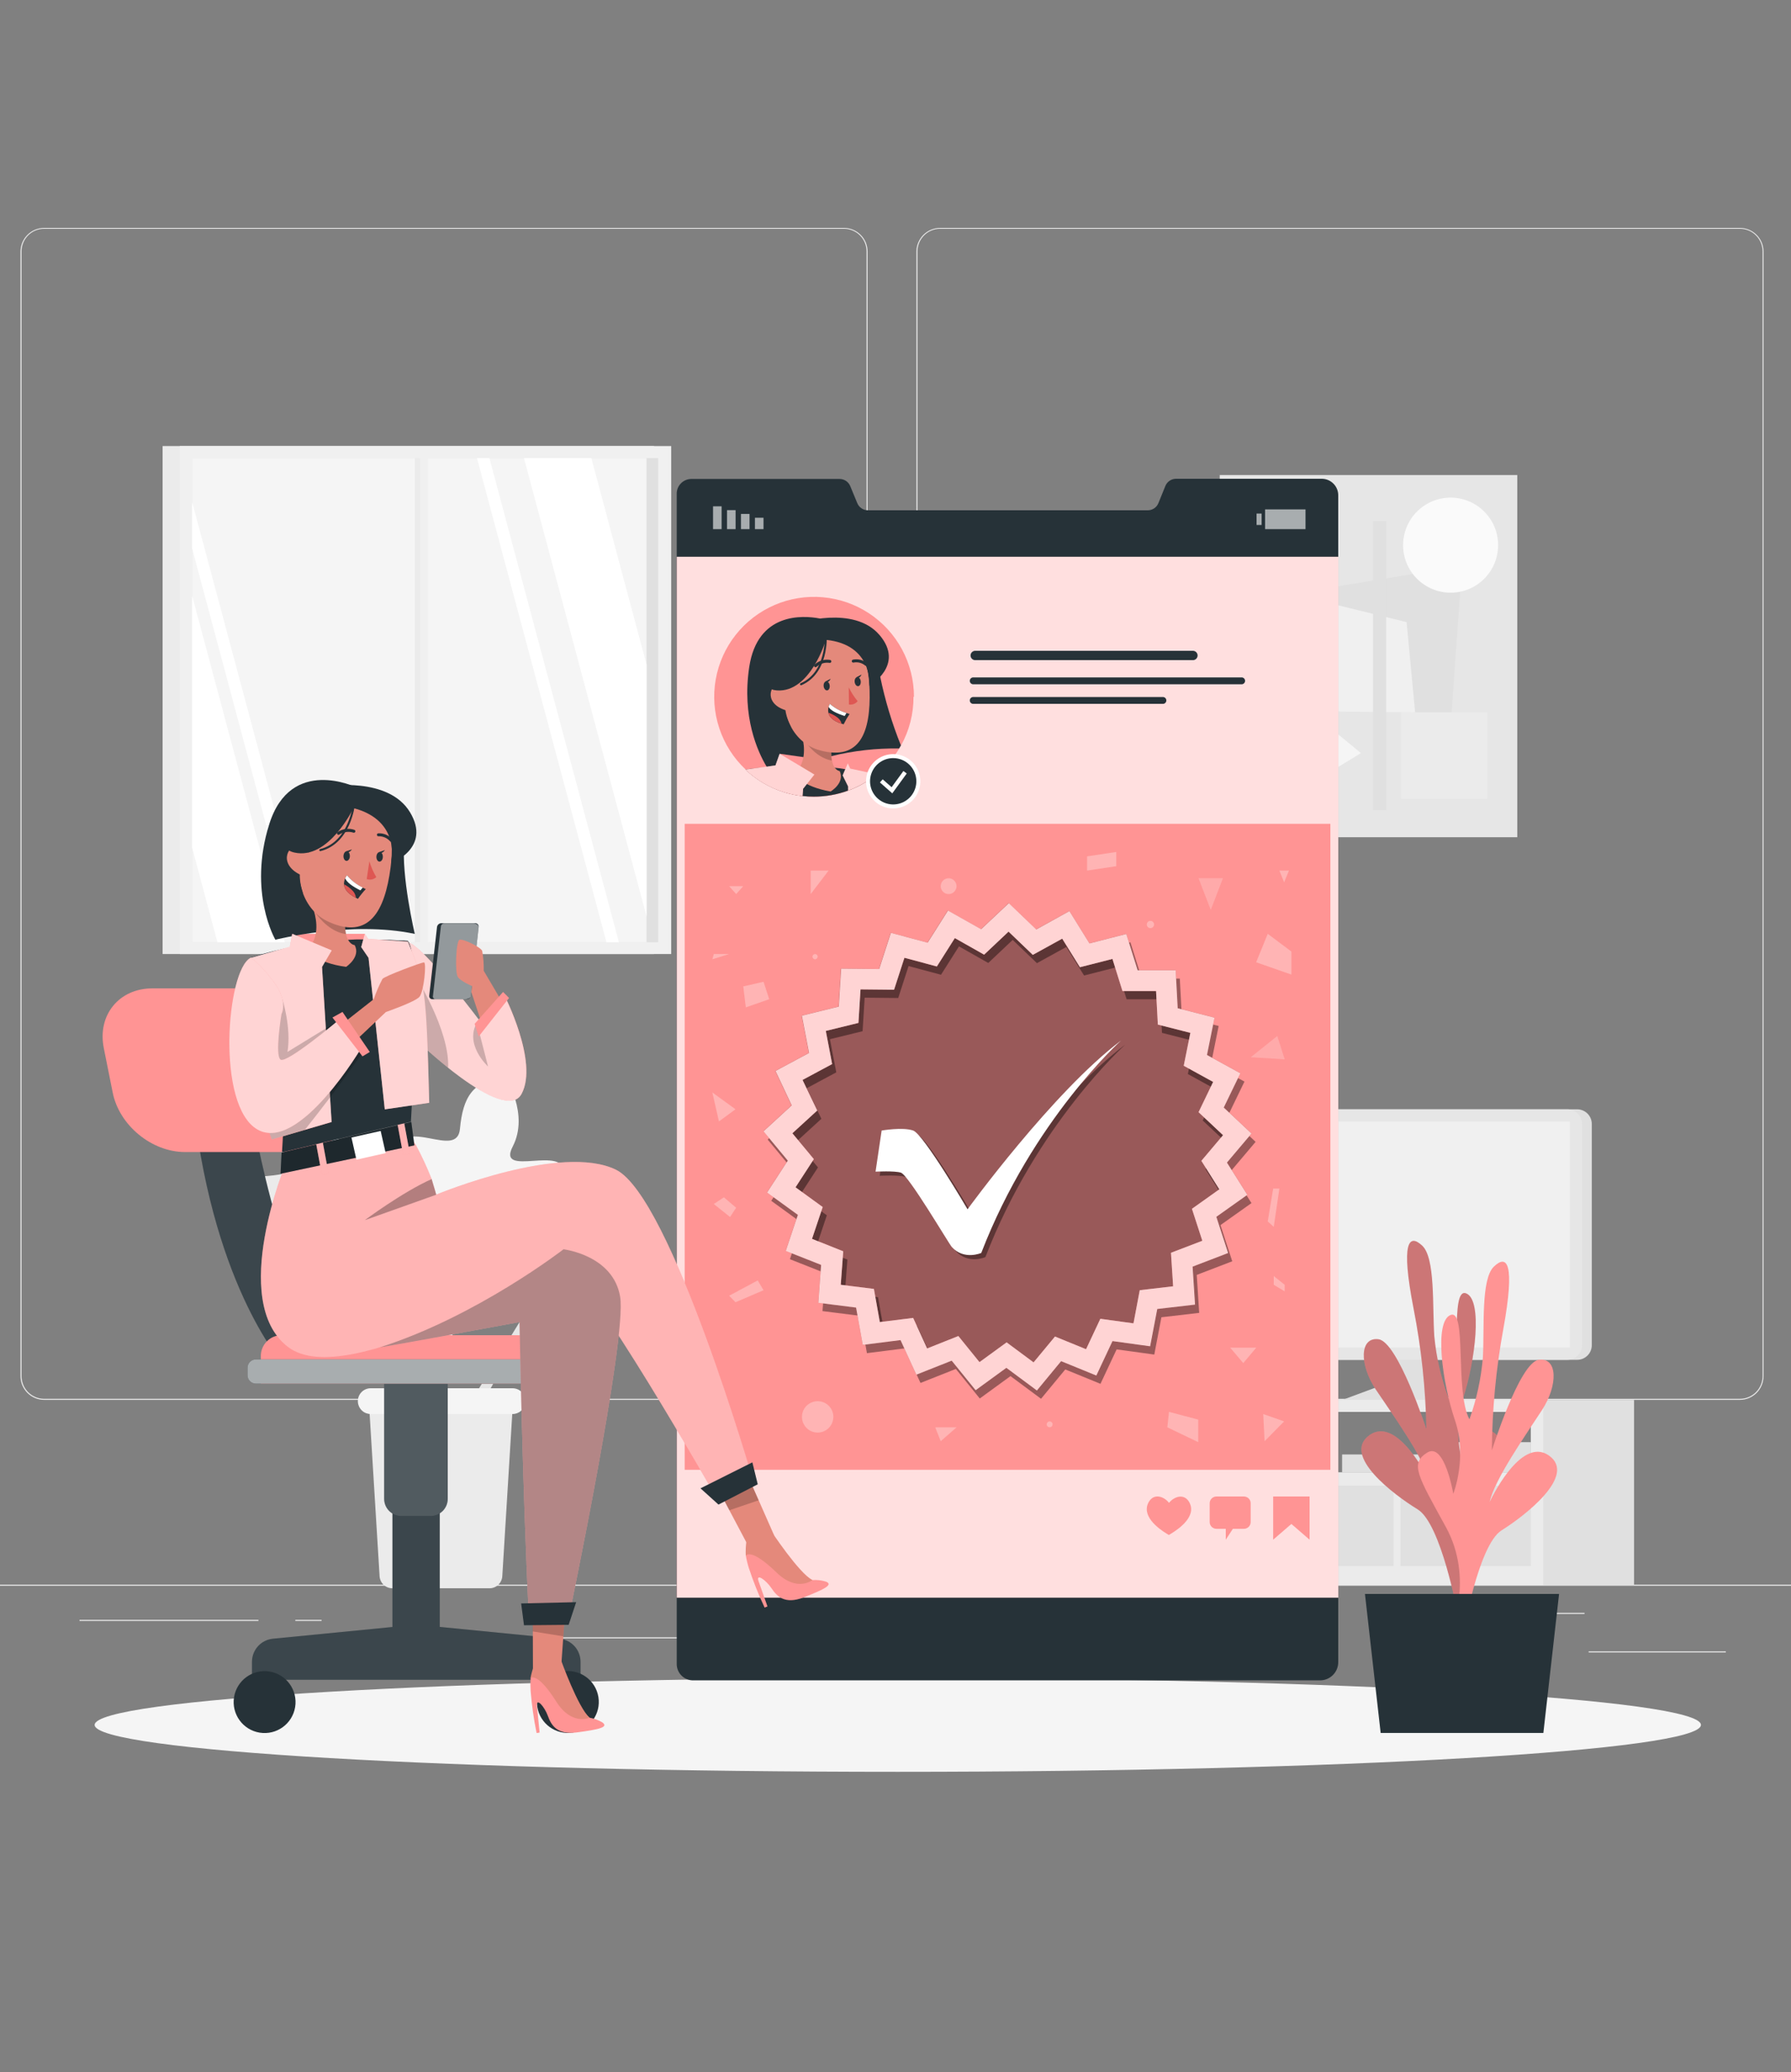 <svg width="390" height="451" viewBox="0 0 390 451" fill="none" xmlns="http://www.w3.org/2000/svg">
<rect x="0" y="0" width="390" height="451" fill="#808080" stroke="none"/>
<path d="M421 344.925H-30V345.15H421V344.925Z" fill="#EBEBEB"/>
<path d="M375.81 359.438H345.936V359.663H375.81V359.438Z" fill="#EBEBEB"/>
<path d="M268.761 361.892H260.922V362.117H268.761V361.892Z" fill="#EBEBEB"/>
<path d="M345.034 351.068H327.724V351.293H345.034V351.068Z" fill="#EBEBEB"/>
<path d="M56.276 352.583H17.319V352.809H56.276V352.583Z" fill="#EBEBEB"/>
<path d="M70.023 352.583H64.313V352.809H70.023V352.583Z" fill="#EBEBEB"/>
<path d="M173.085 356.389H88.586V356.615H173.085V356.389Z" fill="#EBEBEB"/>
<path d="M183.774 304.696H9.607C8.242 304.693 6.935 304.15 5.971 303.184C5.007 302.218 4.465 300.91 4.465 299.545V54.715C4.477 53.359 5.024 52.062 5.987 51.106C6.949 50.15 8.25 49.612 9.607 49.61H183.774C185.14 49.61 186.45 50.153 187.416 51.119C188.382 52.084 188.924 53.395 188.924 54.761V299.545C188.924 300.911 188.382 302.221 187.416 303.187C186.45 304.153 185.14 304.696 183.774 304.696ZM9.607 49.791C8.302 49.793 7.052 50.313 6.13 51.236C5.209 52.16 4.691 53.411 4.691 54.715V299.545C4.691 300.85 5.209 302.101 6.13 303.025C7.052 303.948 8.302 304.468 9.607 304.47H183.774C185.079 304.468 186.331 303.948 187.254 303.025C188.177 302.102 188.697 300.851 188.699 299.545V54.715C188.697 53.41 188.177 52.159 187.254 51.236C186.331 50.312 185.079 49.793 183.774 49.791H9.607Z" fill="#EBEBEB"/>
<path d="M378.886 304.696H204.709C203.344 304.693 202.036 304.15 201.07 303.185C200.105 302.219 199.561 300.911 199.559 299.545V54.715C199.573 53.358 200.122 52.061 201.086 51.105C202.05 50.15 203.352 49.612 204.709 49.61H378.886C380.241 49.615 381.539 50.153 382.5 51.109C383.461 52.065 384.006 53.36 384.018 54.715V299.545C384.018 300.908 383.478 302.215 382.516 303.181C381.554 304.146 380.248 304.691 378.886 304.696ZM204.709 49.791C203.404 49.793 202.153 50.312 201.23 51.236C200.306 52.159 199.787 53.41 199.784 54.715V299.545C199.787 300.851 200.306 302.102 201.23 303.025C202.153 303.948 203.404 304.468 204.709 304.47H378.886C380.191 304.468 381.442 303.948 382.365 303.025C383.288 302.102 383.808 300.851 383.811 299.545V54.715C383.808 53.41 383.288 52.159 382.365 51.236C381.442 50.312 380.191 49.793 378.886 49.791H204.709Z" fill="#EBEBEB"/>
<path d="M311.199 288.324V301.133L316.611 305.066H291.355L299.419 302.071V289.217L311.199 288.324Z" fill="#E0E0E0"/>
<path d="M243.072 304.696V345.042H355.822V304.696H243.072ZM245.101 307.312H333.353V320.499H245.11L245.101 307.312Z" fill="#E0E0E0"/>
<path d="M243.072 304.696V345.042H336.068V304.696H243.072ZM245.101 307.312H333.353V320.499H245.11L245.101 307.312Z" fill="#EBEBEB"/>
<path d="M245.101 320.499H263.285V307.312H245.101V320.499Z" fill="#E0E0E0"/>
<path d="M310.848 320.499H333.353V313.905H310.848V320.499Z" fill="#E0E0E0"/>
<path d="M292.249 320.499H309.188V316.584H292.249V320.499Z" fill="#E0E0E0"/>
<path d="M272.197 320.499H288.334V312.489H272.197V320.499Z" fill="#E0E0E0"/>
<path d="M317.36 323.367L317.838 324.946H324.315L324.802 323.367H333.353V340.875H304.967V323.367H317.36Z" fill="#E0E0E0"/>
<path d="M283.625 323.367L284.112 324.946H290.589L291.076 323.367H303.46V340.875H275.074V323.367H283.625Z" fill="#E0E0E0"/>
<path d="M257.576 323.367L258.054 324.946H264.53L265.017 323.367H273.568V340.875H245.182V323.367H257.576Z" fill="#E0E0E0"/>
<path d="M259.56 295.982H343.437C345.196 295.982 346.621 294.557 346.621 292.798V244.641C346.621 242.882 345.196 241.457 343.437 241.457H259.56C257.802 241.457 256.376 242.882 256.376 244.641V292.798C256.376 294.557 257.802 295.982 259.56 295.982Z" fill="#E0E0E0"/>
<path d="M257.44 295.982H341.317C343.076 295.982 344.501 294.557 344.501 292.798V244.641C344.501 242.882 343.076 241.457 341.317 241.457H257.44C255.682 241.457 254.256 242.882 254.256 244.641V292.798C254.256 294.557 255.682 295.982 257.44 295.982Z" fill="#E6E6E6"/>
<path d="M341.849 293.331V244.099H256.908V293.331H341.849Z" fill="#F0F0F0"/>
<path d="M142.408 97.091H35.404V207.658H142.408V97.091Z" fill="#EBEBEB"/>
<path d="M146.152 97.091H39.147V207.658H146.152V97.091Z" fill="#F0F0F0"/>
<path d="M143.319 99.716H41.844V205.097H143.319V99.716Z" fill="#E0E0E0"/>
<path d="M140.785 99.716H41.844V205.097H140.785V99.716Z" fill="#F5F5F5"/>
<path d="M92.338 99.716H90.327V205.097H92.338V99.716Z" fill="#EBEBEB"/>
<path d="M103.866 99.716L132.062 205.088H134.768L106.572 99.716H103.866Z" fill="white"/>
<path d="M93.195 98.093H91.472V207.117H93.195V98.093Z" fill="#F0F0F0"/>
<path d="M114.094 99.716L140.785 199.441V144.627L128.77 99.716H114.094Z" fill="white"/>
<path d="M41.844 109.277V119.389L64.782 205.088H67.488L41.844 109.277Z" fill="white"/>
<path d="M41.844 129.699V184.513L47.347 205.088H62.013L41.844 129.699Z" fill="white"/>
<path d="M330.394 103.396H265.604V182.231H330.394V103.396Z" fill="#E6E6E6"/>
<path d="M315.565 162.703L281.524 129.239L318.352 123.159L315.565 162.703Z" fill="#E0E0E0"/>
<path d="M282.345 154.774L280.658 129.112L306.293 135.408L308.151 155.036L282.345 154.774Z" fill="#F0F0F0"/>
<path d="M323.194 125.976C327.234 121.936 327.234 115.385 323.194 111.345C319.154 107.305 312.603 107.305 308.563 111.345C304.522 115.385 304.522 121.936 308.563 125.976C312.603 130.017 319.154 130.017 323.194 125.976Z" fill="#FAFAFA"/>
<path d="M285.7 163.921C285.702 162.926 285.408 161.954 284.857 161.126C284.306 160.298 283.521 159.653 282.603 159.272C281.684 158.89 280.673 158.79 279.698 158.984C278.722 159.177 277.826 159.656 277.123 160.359C276.42 161.062 275.941 161.958 275.748 162.934C275.554 163.909 275.655 164.92 276.036 165.838C276.417 166.757 277.063 167.541 277.89 168.093C278.718 168.644 279.69 168.938 280.685 168.936C282.014 168.933 283.288 168.404 284.228 167.464C285.168 166.524 285.698 165.25 285.7 163.921Z" fill="#E0E0E0"/>
<path d="M281.866 172.742L296.353 163.921L284.176 153.881L281.866 172.742Z" fill="#F5F5F5"/>
<path d="M298.986 176.377H301.837V113.427H298.986V176.377Z" fill="#E0E0E0"/>
<path d="M271.683 173.59H275.372V113.427H271.683V173.59Z" fill="#EBEBEB"/>
<path d="M305.048 173.879H323.882V155.045H305.048V173.879Z" fill="#EBEBEB"/>
<path d="M89.876 305.39L77.951 271.024C77.951 271.024 94.476 283.282 94.386 269.698C94.296 256.114 86.845 266.667 84.274 261.643C81.704 256.619 91.608 256.673 88.126 249.06C84.644 241.447 74.767 253.146 73.017 246.399C71.267 239.653 68.507 236.225 61.291 236.829C61.291 236.829 57.404 245.705 62.193 252.118C66.983 258.531 50.368 253.381 52.082 259.83C53.796 266.28 59.298 271.908 61.742 267.371C64.187 262.834 67.263 271.529 63.104 273.775C58.946 276.021 68.516 285.727 70.654 280.63C72.123 277.245 73.937 274.02 76.066 271.006L87.061 307.781L89.876 305.39Z" fill="#EBEBEB"/>
<path d="M102.17 305.697L115.61 283.715C115.61 283.715 102.314 289.705 104.443 280.315C106.572 270.925 110.117 279.35 112.66 276.265C115.204 273.18 108.331 271.755 111.894 266.974C115.457 262.194 120.526 271.818 122.718 267.416C124.909 263.014 127.381 261.057 132.279 262.563C132.279 262.563 133.632 269.292 129.356 273.009C125.081 276.725 137.33 275.715 135.192 279.882C133.055 284.049 128.373 287.152 127.372 283.643C126.371 280.134 122.916 285.691 125.46 287.864C128.003 290.038 119.885 295.315 119.2 291.472C118.694 288.908 117.926 286.402 116.909 283.995L103.749 307.781L102.17 305.697Z" fill="#E6E6E6"/>
<path d="M93.114 305.904L99.266 270.501C99.266 270.501 85.095 285.086 83.03 271.818C80.964 258.549 89.894 267.659 91.608 262.347C93.322 257.034 83.661 258.676 85.844 250.693C88.027 242.71 99.527 252.551 100.159 245.696C100.79 238.841 102.955 235.052 110.081 234.502C110.081 234.502 115.285 242.53 111.65 249.547C108.015 256.565 123.376 248.907 122.745 255.464C122.113 262.022 117.63 268.39 114.537 264.349C111.443 260.308 109.81 269.292 114.221 270.807C118.632 272.323 110.82 283.327 107.952 278.7C105.982 275.634 103.7 272.78 101.142 270.185L96.28 307.78L93.114 305.904Z" fill="#F5F5F5"/>
<path d="M85.456 345.71H106.581C107.294 345.711 107.98 345.44 108.5 344.952C109.02 344.464 109.333 343.796 109.377 343.085L111.614 306.68C111.637 306.299 111.583 305.918 111.453 305.559C111.324 305.201 111.122 304.872 110.861 304.594C110.6 304.316 110.285 304.095 109.935 303.943C109.585 303.791 109.208 303.713 108.827 303.712H83.21C82.829 303.713 82.451 303.791 82.102 303.943C81.752 304.095 81.437 304.316 81.176 304.594C80.915 304.872 80.713 305.201 80.584 305.559C80.454 305.918 80.4 306.299 80.423 306.68L82.66 343.13C82.714 343.833 83.033 344.49 83.552 344.968C84.07 345.447 84.75 345.712 85.456 345.71Z" fill="#EBEBEB"/>
<path d="M80.721 307.781H111.614C112.301 307.781 112.964 307.528 113.476 307.07C113.989 306.613 114.315 305.983 114.392 305.3C114.439 304.907 114.403 304.509 114.285 304.132C114.167 303.754 113.97 303.406 113.707 303.11C113.445 302.814 113.122 302.578 112.761 302.416C112.401 302.254 112.01 302.17 111.614 302.17H80.721C80.327 302.17 79.937 302.253 79.578 302.414C79.218 302.575 78.897 302.81 78.635 303.104C78.373 303.398 78.175 303.744 78.056 304.119C77.937 304.494 77.898 304.891 77.942 305.282C78.016 305.968 78.34 306.602 78.853 307.063C79.366 307.525 80.031 307.78 80.721 307.781Z" fill="#F5F5F5"/>
<path d="M195.5 385.659C292.088 385.659 370.389 381.088 370.389 375.448C370.389 369.809 292.088 365.238 195.5 365.238C98.912 365.238 20.611 369.809 20.611 375.448C20.611 381.088 98.912 385.659 195.5 385.659Z" fill="#F5F5F5"/>
<path d="M291.41 107.906V361.792C291.41 362.318 291.305 362.838 291.102 363.322C290.899 363.807 290.602 364.246 290.228 364.615C289.853 364.983 289.409 365.274 288.921 365.469C288.434 365.664 287.912 365.76 287.387 365.752H150.968C150.492 365.759 150.02 365.671 149.579 365.492C149.138 365.313 148.737 365.048 148.401 364.711C148.064 364.375 147.799 363.974 147.62 363.533C147.441 363.092 147.353 362.62 147.36 362.144V107.581C147.343 107.16 147.41 106.74 147.556 106.344C147.702 105.949 147.925 105.586 148.211 105.276C148.498 104.967 148.843 104.718 149.226 104.542C149.609 104.366 150.024 104.268 150.445 104.253H182.872C183.372 104.263 183.859 104.422 184.268 104.709C184.678 104.997 184.993 105.4 185.172 105.868L186.66 109.476C186.843 109.941 187.16 110.342 187.572 110.626C187.983 110.91 188.47 111.066 188.969 111.072H249.954C250.45 111.068 250.933 110.917 251.343 110.638C251.752 110.358 252.069 109.963 252.254 109.503L253.742 105.832C253.921 105.363 254.235 104.959 254.645 104.67C255.055 104.38 255.541 104.22 256.042 104.208H287.919C288.871 104.239 289.773 104.645 290.427 105.338C291.081 106.03 291.434 106.954 291.41 107.906Z" fill="#263238"/>
<path d="M291.419 121.193H147.378V347.748H291.419V121.193Z" fill="#FF9494"/>
<path opacity="0.7" d="M291.419 121.193H147.378V347.748H291.419V121.193Z" fill="white"/>
<path opacity="0.6" d="M164.39 115.176H166.257V112.696H164.39V115.176Z" fill="white"/>
<path opacity="0.6" d="M161.35 115.176H163.217V111.866H161.35V115.176Z" fill="white"/>
<path opacity="0.6" d="M158.31 115.176H160.178V111.036H158.31V115.176Z" fill="white"/>
<path opacity="0.6" d="M155.271 115.176H157.138V110.206H155.271V115.176Z" fill="white"/>
<path opacity="0.6" d="M274.723 111.785H273.622V114.265H274.723V111.785Z" fill="white"/>
<path opacity="0.6" d="M275.48 115.176H284.284V110.874H275.48V115.176Z" fill="white"/>
<path d="M212.268 143.689H259.668C259.81 143.702 259.952 143.686 260.087 143.641C260.221 143.596 260.345 143.523 260.45 143.428C260.555 143.332 260.639 143.216 260.696 143.086C260.754 142.956 260.783 142.816 260.783 142.674C260.783 142.532 260.754 142.392 260.696 142.262C260.639 142.132 260.555 142.015 260.45 141.92C260.345 141.824 260.221 141.752 260.087 141.707C259.952 141.662 259.81 141.646 259.668 141.659H212.268C212.016 141.683 211.781 141.8 211.61 141.988C211.439 142.175 211.345 142.42 211.345 142.674C211.345 142.928 211.439 143.172 211.61 143.36C211.781 143.547 212.016 143.665 212.268 143.689Z" fill="#263238"/>
<path d="M270.456 147.45H212.007C211.902 147.438 211.796 147.449 211.696 147.481C211.596 147.513 211.503 147.566 211.425 147.636C211.347 147.707 211.284 147.793 211.241 147.889C211.198 147.985 211.176 148.089 211.176 148.194C211.176 148.299 211.198 148.403 211.241 148.499C211.284 148.595 211.347 148.681 211.425 148.752C211.503 148.822 211.596 148.875 211.696 148.907C211.796 148.939 211.902 148.95 212.007 148.938H270.456C270.639 148.918 270.809 148.831 270.932 148.693C271.055 148.556 271.123 148.378 271.123 148.194C271.123 148.01 271.055 147.832 270.932 147.694C270.809 147.557 270.639 147.47 270.456 147.45Z" fill="#263238"/>
<path d="M253.309 151.716H212.007C211.902 151.705 211.796 151.716 211.696 151.748C211.596 151.78 211.503 151.833 211.425 151.903C211.347 151.973 211.284 152.059 211.241 152.155C211.198 152.251 211.176 152.355 211.176 152.461C211.176 152.566 211.198 152.67 211.241 152.766C211.284 152.862 211.347 152.948 211.425 153.018C211.503 153.088 211.596 153.141 211.696 153.173C211.796 153.206 211.902 153.216 212.007 153.205H253.309C253.492 153.185 253.662 153.097 253.785 152.96C253.908 152.823 253.976 152.645 253.976 152.461C253.976 152.276 253.908 152.098 253.785 151.961C253.662 151.824 253.492 151.737 253.309 151.716Z" fill="#263238"/>
<path d="M289.696 179.318H149.092V319.921H289.696V179.318Z" fill="#FF9494"/>
<path d="M285.168 335.129L281.208 331.71L277.239 335.129V325.73H285.168V335.129Z" fill="#FF9494"/>
<path d="M270.862 325.73H264.891C264.499 325.73 264.122 325.886 263.845 326.164C263.567 326.441 263.412 326.817 263.412 327.21V331.287C263.412 331.679 263.567 332.055 263.845 332.333C264.122 332.61 264.499 332.766 264.891 332.766H266.92V335.129L268.463 332.766H270.862C271.057 332.767 271.25 332.73 271.43 332.656C271.61 332.582 271.773 332.473 271.911 332.335C272.048 332.198 272.157 332.034 272.231 331.854C272.305 331.674 272.343 331.481 272.341 331.287V327.21C272.343 327.015 272.305 326.822 272.231 326.642C272.157 326.462 272.048 326.298 271.911 326.161C271.773 326.023 271.61 325.914 271.43 325.84C271.25 325.766 271.057 325.729 270.862 325.73Z" fill="#FF9494"/>
<path d="M258.893 326.849C257.792 325.045 255.663 325.721 254.563 327.119C253.472 325.712 251.352 325 250.224 326.804C248.339 329.834 252.182 332.676 254.004 333.794L254.518 334.11L255.041 333.794C256.836 332.703 260.751 329.906 258.893 326.849Z" fill="#FF9494"/>
<g opacity="0.3">
<path opacity="0.7" d="M260.985 191.152H266.307L263.646 198.052L260.985 191.152Z" fill="white"/>
<path opacity="0.7" d="M278.132 225.5L279.747 230.569L272.368 230.118L278.132 225.5Z" fill="white"/>
<path d="M276.058 203.257L273.532 209.453L281.208 212.132V207.117L276.058 203.257Z" fill="white"/>
<path d="M176.531 189.492H180.437L176.531 194.607V189.492Z" fill="white"/>
<path d="M161.846 214.703L166.266 213.693L167.502 217.49L162.406 219.267L161.846 214.703Z" fill="white"/>
<path d="M206.568 194.607C207.519 194.607 208.29 193.835 208.29 192.884C208.29 191.932 207.519 191.161 206.568 191.161C205.616 191.161 204.845 191.932 204.845 192.884C204.845 193.835 205.616 194.607 206.568 194.607Z" fill="white"/>
<path d="M181.465 308.403C181.465 309.079 181.264 309.741 180.888 310.303C180.512 310.865 179.978 311.303 179.352 311.562C178.727 311.82 178.039 311.888 177.376 311.755C176.713 311.622 176.104 311.296 175.626 310.817C175.148 310.338 174.823 309.728 174.692 309.064C174.561 308.4 174.63 307.713 174.891 307.088C175.151 306.464 175.59 305.93 176.154 305.556C176.717 305.181 177.379 304.982 178.055 304.984C178.504 304.984 178.948 305.073 179.362 305.245C179.776 305.416 180.153 305.668 180.469 305.986C180.786 306.304 181.037 306.68 181.208 307.095C181.379 307.51 181.466 307.954 181.465 308.403Z" fill="white"/>
<path d="M165.003 278.7L166.266 280.838L160.16 283.453L158.771 282.028L165.003 278.7Z" fill="white"/>
<path d="M204.845 313.697L203.654 310.676H208.299L204.845 313.697Z" fill="white"/>
<path d="M254.193 310.676L254.554 307.311L260.922 308.989V313.905L254.193 310.676Z" fill="white"/>
<path d="M267.876 293.33H273.568L270.727 296.695L267.876 293.33Z" fill="white"/>
<path d="M277.239 258.712L276.058 265.855L277.366 267.046L278.592 258.712H277.239Z" fill="white"/>
<path d="M155.117 237.785L160.16 241.447L156.552 244.099L155.117 237.785Z" fill="white"/>
<path d="M177.487 208.795C177.801 208.795 178.055 208.541 178.055 208.227C178.055 207.913 177.801 207.658 177.487 207.658C177.173 207.658 176.919 207.913 176.919 208.227C176.919 208.541 177.173 208.795 177.487 208.795Z" fill="white"/>
<path d="M250.513 202.021C250.951 202.021 251.307 201.665 251.307 201.227C251.307 200.789 250.951 200.433 250.513 200.433C250.075 200.433 249.719 200.789 249.719 201.227C249.719 201.665 250.075 202.021 250.513 202.021Z" fill="white"/>
<path d="M229.208 310.026C229.208 310.196 229.14 310.359 229.02 310.479C228.9 310.599 228.737 310.667 228.567 310.667C228.397 310.667 228.235 310.599 228.114 310.479C227.994 310.359 227.927 310.196 227.927 310.026C227.927 309.857 227.994 309.694 228.114 309.574C228.235 309.453 228.397 309.386 228.567 309.386C228.737 309.386 228.9 309.453 229.02 309.574C229.14 309.694 229.208 309.857 229.208 310.026Z" fill="white"/>
<path d="M236.721 186.398L243.071 185.442V188.536L236.721 189.492V186.398Z" fill="white"/>
<path d="M278.592 189.492H280.676L279.629 192.045L278.592 189.492Z" fill="white"/>
<path d="M158.771 192.884H161.846L160.304 194.606L158.771 192.884Z" fill="white"/>
<path d="M275.372 313.698L275.074 307.781L279.63 309.386L275.372 313.698Z" fill="white"/>
<path d="M279.747 279.647L277.365 277.744V279.647L279.747 281.081V279.647Z" fill="white"/>
<path d="M157.634 260.615L160.304 262.879L158.969 264.899L155.433 262.067L157.634 260.615Z" fill="white"/>
<path d="M155.433 207.658H158.771L155.117 208.795L155.433 207.658Z" fill="white"/>
</g>
<path d="M213.603 202.255L219.637 196.582L225.609 202.309L232.861 198.314L237.226 205.349L245.245 203.293L247.717 211.185H255.997L256.439 219.447L264.458 221.504L262.816 229.622L270.077 233.609L266.478 241.059L272.513 246.724L267.173 253.047L271.611 260.037L264.864 264.836L267.425 272.702L259.704 275.669L260.227 283.931L252.001 284.888L250.459 293.024L242.251 291.896L238.733 299.392L231.066 296.262L225.789 302.648L219.141 297.714L212.449 302.585L207.235 296.154L199.541 299.202L196.095 291.68L187.887 292.717L186.417 284.572L178.2 283.535L178.804 275.281L171.11 272.242L173.744 264.394L167.042 259.532L171.552 252.587L166.266 246.21L172.364 240.608L168.837 233.113L176.134 229.198L174.574 221.071L182.61 219.096L183.124 210.833L191.405 210.915L193.958 203.04L201.958 205.178L206.387 198.187L213.603 202.255Z" fill="#FF9494"/>
<path opacity="0.4" d="M268.075 254.851L273.415 248.537L267.38 242.872L270.988 235.422L263.727 231.435L265.369 223.317L257.35 221.26L256.908 212.998H248.628L246.156 205.106L238.138 207.162L233.772 200.127L226.556 204.122L220.585 198.395L214.55 204.068L207.334 200L202.905 207L194.905 204.853L192.352 212.728L184.072 212.646L183.558 220.909L175.521 222.884L177.081 231.002L169.784 234.917L173.311 242.412L167.168 248.05L172.454 254.427L167.944 261.372L174.646 266.234L172.012 274.082L179.706 277.121L179.102 285.375L187.319 286.412L188.78 294.53L196.997 293.493L200.443 301.015L208.137 297.967L213.351 304.398L220.043 299.527L226.691 304.461L231.968 298.075L239.635 301.205L243.153 293.709L251.352 294.837L252.903 286.719L261.13 285.762L260.597 277.5L268.327 274.533L265.766 266.658L272.513 261.869L268.075 254.851ZM266.415 260.678L260.453 264.917L262.717 271.872L255.889 274.487L256.358 281.785L249.088 282.633L247.726 289.849L240.51 288.856L237.398 295.477L230.633 292.717L225.97 298.345L220.098 293.989L214.189 298.291L209.589 292.609L202.788 295.315L199.748 288.667L192.487 289.569L191.197 282.353L183.981 281.451L184.523 274.163L177.722 271.457L180.049 264.529L174.132 260.236L178.118 254.102L173.446 248.474L178.858 243.522L175.656 236.865L182.105 233.41L180.725 226.194L187.833 224.454L188.284 217.156L195.59 217.229L197.845 210.274L204.908 212.168L208.823 205.99L215.2 209.598L220.522 204.582L225.798 209.643L232.202 206.116L236.063 212.331L243.144 210.527L245.326 217.508H252.642L253.03 224.814L260.11 226.618L258.667 233.78L265.071 237.298L261.896 243.883L267.227 248.889L262.51 254.472L266.415 260.678Z" fill="black"/>
<path opacity="0.4" d="M213.603 202.255L219.637 196.582L225.609 202.309L232.861 198.314L237.226 205.349L245.245 203.293L247.717 211.185H255.997L256.439 219.447L264.458 221.504L262.816 229.622L270.077 233.609L266.478 241.059L272.513 246.724L267.173 253.047L271.611 260.037L264.864 264.836L267.425 272.702L259.704 275.669L260.227 283.931L252.001 284.888L250.459 293.024L242.251 291.896L238.733 299.392L231.066 296.262L225.789 302.648L219.141 297.714L212.449 302.585L207.235 296.154L199.541 299.202L196.095 291.68L187.887 292.717L186.417 284.572L178.2 283.535L178.804 275.281L171.11 272.242L173.744 264.394L167.042 259.532L171.552 252.587L166.266 246.21L172.364 240.608L168.837 233.113L176.134 229.198L174.574 221.071L182.61 219.096L183.124 210.833L191.405 210.915L193.958 203.04L201.958 205.178L206.387 198.187L213.603 202.255Z" fill="black"/>
<path d="M267.173 253.047L272.513 246.733L266.478 241.068L270.086 233.618L262.825 229.631L264.467 221.513L256.448 219.457L256.006 211.194H247.726L245.254 203.302L237.235 205.358L232.87 198.323L225.654 202.319L219.683 196.591L213.648 202.264L206.432 198.196L202.003 205.196L194.003 203.049L191.45 210.924L183.17 210.842L182.655 219.105L174.619 221.08L176.179 229.198L168.882 233.113L172.409 240.608L166.266 246.246L171.552 252.623L167.042 259.568L173.744 264.43L171.11 272.278L178.804 275.317L178.2 283.571L186.417 284.608L187.878 292.726L196.095 291.689L199.541 299.211L207.235 296.163L212.449 302.594L219.141 297.723L225.789 302.657L231.066 296.271L238.733 299.401L242.251 291.905L250.45 293.033L252.001 284.915L260.227 283.959L259.695 275.696L267.425 272.729L264.864 264.854L271.611 260.065L267.173 253.047ZM265.513 258.874L259.551 263.113L261.815 270.068L254.987 272.684L255.456 279.981L248.186 280.829L246.824 288.045L239.608 287.052L236.496 293.673L229.731 290.913L225.067 296.541L219.195 292.185L213.287 296.487L208.687 290.805L201.886 293.511L198.846 286.863L191.585 287.765L190.295 280.549L183.079 279.647L183.621 272.359L176.82 269.653L179.147 262.725L173.23 258.432L177.216 252.298L172.544 246.67L177.956 241.718L174.754 235.061L181.203 231.606L179.823 224.39L186.931 222.65L187.382 215.352L194.688 215.425L196.943 208.47L204.006 210.364L207.92 204.186L214.298 207.794L219.619 202.779L224.896 207.839L231.3 204.312L235.161 210.527L242.242 208.723L244.424 215.704H251.74L252.127 223.01L259.208 224.814L257.765 231.976L264.169 235.494L260.994 242.079L266.325 247.085L261.608 252.668L265.513 258.874Z" fill="#FF9494"/>
<path opacity="0.6" d="M267.173 253.047L272.513 246.733L266.478 241.068L270.086 233.618L262.825 229.631L264.467 221.513L256.448 219.457L256.006 211.194H247.726L245.254 203.302L237.235 205.358L232.87 198.323L225.654 202.319L219.683 196.591L213.648 202.264L206.432 198.196L202.003 205.196L194.003 203.049L191.45 210.924L183.17 210.842L182.655 219.105L174.619 221.08L176.179 229.198L168.882 233.113L172.409 240.608L166.266 246.246L171.552 252.623L167.042 259.568L173.744 264.43L171.11 272.278L178.804 275.317L178.2 283.571L186.417 284.608L187.878 292.726L196.095 291.689L199.541 299.211L207.235 296.163L212.449 302.594L219.141 297.723L225.789 302.657L231.066 296.271L238.733 299.401L242.251 291.905L250.45 293.033L252.001 284.915L260.227 283.959L259.695 275.696L267.425 272.729L264.864 264.854L271.611 260.065L267.173 253.047ZM265.513 258.874L259.551 263.113L261.815 270.068L254.987 272.684L255.456 279.981L248.186 280.829L246.824 288.045L239.608 287.052L236.496 293.673L229.731 290.913L225.067 296.541L219.195 292.185L213.287 296.487L208.687 290.805L201.886 293.511L198.846 286.863L191.585 287.765L190.295 280.549L183.079 279.647L183.621 272.359L176.82 269.653L179.147 262.725L173.23 258.432L177.216 252.298L172.544 246.67L177.956 241.718L174.754 235.061L181.203 231.606L179.823 224.39L186.931 222.65L187.382 215.352L194.688 215.425L196.943 208.47L204.006 210.364L207.92 204.186L214.298 207.794L219.619 202.779L224.896 207.839L231.3 204.312L235.161 210.527L242.242 208.723L244.424 215.704H251.74L252.127 223.01L259.208 224.814L257.765 231.976L264.169 235.494L260.994 242.079L266.325 247.085L261.608 252.668L265.513 258.874Z" fill="white"/>
<path opacity="0.4" d="M192.884 246.976C192.884 246.976 197.484 246.183 199.748 246.976C202.012 247.77 211.592 264.114 211.592 264.114C211.592 264.114 230.173 238.552 245.029 227.376C245.029 227.376 225.753 244.64 214.577 273.622C214.577 273.622 210.816 275.281 208.155 272.314C207.388 271.412 198.756 256.7 197.087 256.15C195.78 255.708 191.558 255.924 191.558 255.924L192.884 246.976Z" fill="black"/>
<path d="M191.982 246.075C191.982 246.075 196.582 245.281 198.846 246.075C201.11 246.868 210.69 263.213 210.69 263.213C210.69 263.213 229.271 237.65 244.127 226.474C244.127 226.474 224.851 243.738 213.675 272.72C213.675 272.72 209.914 274.379 207.253 271.412C206.486 270.51 197.854 255.798 196.186 255.248C194.878 254.806 190.656 255.022 190.656 255.022L191.982 246.075Z" fill="white"/>
<path d="M198.919 151.671C198.937 155.369 198.005 159.009 196.213 162.243L195.816 162.919C194.527 165.058 192.875 166.957 190.936 168.53L190.828 168.62C188.991 170.1 186.926 171.27 184.712 172.084C182.32 172.96 179.791 173.406 177.243 173.4C176.433 173.405 175.622 173.36 174.817 173.265C173.465 173.121 172.129 172.846 170.83 172.444C167.666 171.472 164.771 169.78 162.37 167.501C159.744 165.031 157.773 161.947 156.635 158.527C155.497 155.106 155.228 151.457 155.85 147.906C156.473 144.355 157.968 141.015 160.202 138.186C162.436 135.356 165.338 133.127 168.647 131.697C171.956 130.268 175.569 129.683 179.16 129.997C182.752 130.31 186.209 131.511 189.22 133.492C192.232 135.473 194.704 138.171 196.415 141.344C198.125 144.518 199.019 148.066 199.018 151.671H198.919Z" fill="#FF9494"/>
<path d="M196.176 162.243L195.78 162.919C190.807 162.841 185.844 163.402 181.014 164.588L179.399 164.985L178.299 165.273C176.919 165.643 175.593 166.031 174.465 166.401L173.951 166.572L173.581 166.69C172.237 167.141 171.092 167.546 170.217 167.88C168.909 168.376 168.16 168.701 168.16 168.701C167.733 168.15 167.341 167.571 166.988 166.969L166.934 166.87C164.976 163.587 161.522 156.046 163.145 145.222C164.949 133.18 174.934 133.947 178.479 134.614C178.903 134.685 179.321 134.781 179.733 134.903C179.733 134.903 190.909 137.537 191.324 144.5C191.382 145.432 191.497 146.36 191.666 147.278C192.717 152.392 194.227 157.4 196.176 162.243Z" fill="#263238"/>
<path d="M184.676 172.083C182.284 172.96 179.755 173.406 177.207 173.4C176.397 173.405 175.586 173.36 174.781 173.265C173.429 173.121 172.093 172.846 170.794 172.444L170.1 166.771L169.766 164.065L184.64 166.175V167.447L184.685 171.181V172.083H184.676Z" fill="#FF9494"/>
<path d="M190.791 168.62C188.955 170.1 186.89 171.27 184.676 172.084C182.284 172.96 179.755 173.406 177.207 173.4C176.397 173.405 175.586 173.36 174.781 173.265C173.429 173.121 172.093 172.846 170.794 172.444C167.63 171.472 164.734 169.78 162.333 167.501C163.019 167.393 163.713 167.312 164.408 167.222H164.579C165.4 167.132 166.221 167.05 167.042 166.987C168.016 166.906 168.981 166.843 169.955 166.807H170.127L171.317 166.762H172.733H174.393C176.197 166.762 178.025 166.828 179.877 166.96L181.744 167.113L182.728 167.213L184.153 167.429L184.468 167.474H184.685L186.363 167.763C186.624 167.808 186.886 167.871 187.147 167.907L187.643 168.006L188.176 168.106L189.078 168.286L189.709 168.412L190.791 168.62Z" fill="#263238"/>
<path d="M180.87 172.282C174.673 171.227 172.905 168.485 172.905 168.485C175.557 166.194 175.241 162.631 174.709 160.367C174.538 159.66 174.309 158.969 174.023 158.301L181.465 160.015C181.249 161.05 181.107 162.099 181.041 163.154C180.984 163.934 181.024 164.719 181.158 165.49C181.573 167.745 182.854 167.835 182.854 167.835C184.036 170.406 180.87 172.282 180.87 172.282Z" fill="#E4897B"/>
<path opacity="0.2" d="M181.014 163.208C180.957 163.988 180.997 164.773 181.131 165.544C178.173 165.021 176.008 162.549 174.682 160.421C174.511 159.714 174.282 159.023 173.996 158.355L181.438 160.069C181.222 161.104 181.08 162.153 181.014 163.208Z" fill="black"/>
<path d="M180.004 138.746C187.048 139.052 189.159 142.922 189.357 150.201C189.619 159.293 187.328 165.652 178.606 163.343C166.753 160.195 168.305 138.241 180.004 138.746Z" fill="#E4897B"/>
<path d="M184.82 149.606C185.341 150.683 185.989 151.695 186.751 152.618C186.53 152.899 186.237 153.115 185.904 153.242C185.57 153.369 185.208 153.403 184.856 153.34L184.82 149.606Z" fill="#DE5753"/>
<path d="M177.577 145.222C177.497 145.222 177.42 145.193 177.361 145.141C177.329 145.111 177.304 145.076 177.287 145.036C177.27 144.997 177.261 144.954 177.261 144.911C177.261 144.868 177.27 144.825 177.287 144.785C177.304 144.746 177.329 144.71 177.361 144.681C177.807 144.254 178.347 143.937 178.937 143.757C179.528 143.577 180.153 143.538 180.761 143.643C180.803 143.651 180.844 143.667 180.879 143.69C180.915 143.713 180.946 143.743 180.971 143.779C180.995 143.814 181.012 143.853 181.021 143.895C181.03 143.937 181.031 143.98 181.023 144.022C181.015 144.064 180.999 144.105 180.976 144.141C180.953 144.177 180.923 144.208 180.888 144.232C180.853 144.256 180.813 144.273 180.771 144.282C180.729 144.291 180.686 144.292 180.644 144.284C180.145 144.205 179.636 144.238 179.152 144.382C178.668 144.526 178.222 144.776 177.848 145.114C177.814 145.152 177.772 145.181 177.725 145.2C177.678 145.219 177.628 145.226 177.577 145.222Z" fill="#263238"/>
<path d="M188.591 144.933C188.523 144.931 188.457 144.909 188.401 144.87C188.061 144.582 187.662 144.373 187.231 144.26C186.8 144.146 186.35 144.129 185.912 144.212C185.871 144.226 185.828 144.231 185.785 144.229C185.741 144.226 185.699 144.214 185.661 144.195C185.622 144.176 185.588 144.149 185.56 144.116C185.531 144.083 185.51 144.045 185.497 144.004C185.471 143.922 185.478 143.832 185.517 143.755C185.555 143.677 185.623 143.618 185.704 143.589C186.24 143.472 186.796 143.478 187.329 143.608C187.862 143.738 188.358 143.987 188.78 144.338C188.85 144.39 188.896 144.467 188.91 144.553C188.923 144.639 188.903 144.727 188.852 144.798C188.821 144.838 188.782 144.872 188.737 144.895C188.692 144.918 188.642 144.932 188.591 144.933Z" fill="#263238"/>
<path d="M171.795 150.291C171.795 150.291 175.34 144.645 175.034 140.153C175.034 140.153 189.24 135.047 189.321 149.245C189.321 149.245 191.224 136.725 179.129 135.922C167.033 135.12 166.32 152.844 172.346 158.391C172.346 158.391 169.603 153.818 171.795 150.291Z" fill="#263238"/>
<path d="M172.887 151.824C172.852 151.008 172.496 150.238 171.896 149.682C171.296 149.127 170.502 148.83 169.685 148.857C167.484 149.001 166.257 153.439 171.642 154.747C172.409 154.936 172.878 154.242 172.887 151.824Z" fill="#E4897B"/>
<path d="M184.992 155.414C184.512 156.129 184.084 156.876 183.711 157.651L183.269 157.525C181.303 156.912 180.563 155.983 180.392 155.135C180.305 154.716 180.32 154.283 180.437 153.872C180.494 153.638 180.585 153.413 180.707 153.205C181.754 154.119 182.984 154.799 184.315 155.198C184.73 155.342 184.992 155.414 184.992 155.414Z" fill="#263238"/>
<path d="M184.324 155.198L183.927 155.847C182.123 155.27 180.842 154.621 180.437 153.872C180.494 153.638 180.585 153.413 180.707 153.205C181.756 154.12 182.99 154.8 184.324 155.198Z" fill="white"/>
<path d="M183.269 157.525C181.303 156.912 180.563 155.983 180.391 155.135C181.138 155.379 181.834 155.755 182.448 156.244C182.853 156.571 183.141 157.021 183.269 157.525Z" fill="#DE5753"/>
<path d="M179.841 139.269C179.841 139.269 176.504 150.742 169.216 150.282C161.928 149.822 173.816 135.625 173.816 135.625C173.816 135.625 185.912 131.647 191.522 138.222C197.133 144.798 189.321 149.245 189.321 149.245C189.321 149.245 190.151 140.288 179.841 139.269Z" fill="#263238"/>
<path d="M174.429 149.155C174.384 149.154 174.34 149.14 174.303 149.114C174.266 149.089 174.238 149.052 174.222 149.01C174.2 148.956 174.201 148.896 174.223 148.843C174.244 148.789 174.286 148.745 174.339 148.722C180.022 146.286 179.58 138.538 179.58 138.457C179.577 138.399 179.597 138.342 179.636 138.298C179.675 138.254 179.729 138.227 179.787 138.222C179.846 138.22 179.905 138.24 179.95 138.278C179.995 138.317 180.024 138.371 180.031 138.43C180.031 138.511 180.491 146.548 174.519 149.137L174.429 149.155Z" fill="#263238"/>
<path d="M180.671 149.209C180.734 149.75 180.491 150.228 180.13 150.273C179.769 150.318 179.417 149.903 179.354 149.371C179.291 148.839 179.535 148.352 179.895 148.307C180.256 148.262 180.608 148.658 180.671 149.209Z" fill="#263238"/>
<path d="M179.742 148.343L180.879 147.739C180.879 147.739 180.401 148.83 179.742 148.343Z" fill="#263238"/>
<path d="M187.427 148.289C187.49 148.83 187.247 149.308 186.886 149.353C186.525 149.398 186.173 148.992 186.11 148.451C186.047 147.91 186.291 147.432 186.651 147.387C187.012 147.342 187.382 147.748 187.427 148.289Z" fill="#263238"/>
<path d="M186.48 147.423L187.607 146.819C187.607 146.819 187.166 147.928 186.48 147.423Z" fill="#263238"/>
<path d="M190.9 168.53L190.792 168.62C188.955 170.1 186.89 171.27 184.676 172.084V171.443V171.164L183.494 168.773L184.099 167.348L184.613 166.157L185.136 167.294L190.9 168.53Z" fill="#FF9494"/>
<path opacity="0.6" d="M190.9 168.53L190.792 168.62C188.955 170.1 186.89 171.27 184.676 172.084V171.443V171.164L183.494 168.773L184.099 167.348L184.613 166.157L185.136 167.294L190.9 168.53Z" fill="white"/>
<path d="M177.343 168.593L174.88 171.687L174.754 173.274C173.402 173.13 172.066 172.855 170.767 172.453C167.603 171.481 164.707 169.789 162.306 167.51L164.354 167.222H164.525L168.864 166.608L169.766 164.074L174.186 166.708L177.37 168.611L177.343 168.593Z" fill="#FF9494"/>
<path opacity="0.6" d="M177.334 168.593L174.88 171.687L174.754 173.274C173.402 173.13 172.066 172.855 170.767 172.453C167.603 171.481 164.707 169.789 162.306 167.51L164.525 167.204L168.864 166.599L169.766 164.065L174.186 166.699L177.334 168.593Z" fill="white"/>
<path d="M200.407 170.054C200.407 171.223 200.06 172.365 199.411 173.336C198.762 174.308 197.839 175.065 196.76 175.512C195.68 175.96 194.492 176.077 193.346 175.849C192.2 175.621 191.147 175.058 190.321 174.232C189.495 173.405 188.932 172.353 188.704 171.207C188.476 170.061 188.593 168.873 189.04 167.793C189.487 166.714 190.245 165.791 191.216 165.142C192.188 164.493 193.33 164.146 194.499 164.146C196.066 164.146 197.568 164.768 198.676 165.876C199.784 166.984 200.407 168.487 200.407 170.054Z" fill="white"/>
<path d="M199.541 170.054C199.541 171.051 199.245 172.026 198.691 172.855C198.137 173.684 197.35 174.331 196.428 174.712C195.507 175.094 194.493 175.194 193.515 174.999C192.537 174.805 191.639 174.324 190.933 173.619C190.228 172.914 189.748 172.016 189.553 171.038C189.359 170.059 189.459 169.046 189.84 168.124C190.222 167.203 190.868 166.416 191.697 165.861C192.527 165.307 193.501 165.012 194.499 165.012C195.836 165.012 197.118 165.543 198.064 166.489C199.01 167.434 199.541 168.717 199.541 170.054Z" fill="#263238"/>
<path d="M194.3 172.679L191.612 170.307L192.208 169.63L194.156 171.344L196.718 167.826L197.448 168.358L194.3 172.679Z" fill="white"/>
<path d="M320.048 350.472C320.048 350.472 314.789 339.008 320.797 327.706C326.804 316.403 328.536 313.743 324.711 311.424C320.887 309.106 319.128 320.444 319.128 320.444C319.128 320.444 315.899 312.624 318.569 304.452C321.239 296.28 322.898 282.957 319.263 281.523C315.628 280.089 318.569 298.138 315.412 304.29C313.803 299.972 312.766 295.463 312.327 290.877C311.885 284.31 312.571 273.82 309.693 271.132C306.816 268.444 304.985 270.302 307.808 284.797C309.505 293.457 310.441 302.249 310.604 311.073C310.604 311.073 304.371 292.058 300.186 291.508C296.001 290.958 296.01 297.11 299.591 302.45C303.172 307.789 310.081 317.36 311.218 322.294C311.218 322.294 304.371 307.988 298.211 312.372C292.05 316.755 303.569 325.396 308.701 328.526C313.833 331.656 317.405 351.221 317.405 351.221L320.048 350.472Z" fill="#FF9494"/>
<path opacity="0.2" d="M320.048 350.472C320.048 350.472 314.789 339.008 320.797 327.706C326.804 316.403 328.536 313.743 324.711 311.424C320.887 309.106 319.128 320.444 319.128 320.444C319.128 320.444 315.899 312.624 318.569 304.452C321.239 296.28 322.898 282.957 319.263 281.523C315.628 280.089 318.569 298.138 315.412 304.29C313.803 299.972 312.766 295.463 312.327 290.877C311.885 284.31 312.571 273.82 309.693 271.132C306.816 268.444 304.985 270.302 307.808 284.797C309.505 293.457 310.441 302.249 310.604 311.073C310.604 311.073 304.371 292.058 300.186 291.508C296.001 290.958 296.01 297.11 299.591 302.45C303.172 307.789 310.081 317.36 311.218 322.294C311.218 322.294 304.371 307.988 298.211 312.372C292.05 316.755 303.569 325.396 308.701 328.526C313.833 331.656 317.405 351.221 317.405 351.221L320.048 350.472Z" fill="black"/>
<path d="M315.899 355.181C315.899 355.181 321.013 343.635 314.871 332.423C308.728 321.211 306.96 318.577 310.766 316.187C314.573 313.797 316.458 325.144 316.458 325.144C316.458 325.144 319.588 317.279 316.828 309.142C314.068 301.006 312.237 287.711 315.854 286.232C319.471 284.752 316.756 302.837 319.976 308.935C321.533 304.595 322.519 300.071 322.907 295.477C323.259 288.902 322.456 278.429 325.298 275.696C328.139 272.963 329.997 274.794 327.345 289.335C325.753 298.034 324.923 306.856 324.865 315.7C324.865 315.7 330.872 296.596 335.048 295.982C339.225 295.369 339.297 301.521 335.779 306.915C332.261 312.308 325.46 321.978 324.387 326.912C324.387 326.912 331.061 312.48 337.267 316.8C343.473 321.121 332.072 329.907 326.975 333.1C321.879 336.293 318.551 355.929 318.551 355.929L315.899 355.181Z" fill="#FF9494"/>
<path d="M339.495 346.945H297.228L300.646 377.198H336.077L339.495 346.945Z" fill="#263238"/>
<path d="M59.433 356.687L85.456 354.134V322.113H95.757V354.116L121.852 356.687C123.102 356.808 124.263 357.391 125.106 358.321C125.95 359.252 126.417 360.464 126.416 361.72V365.626H54.869V361.702C54.872 360.449 55.341 359.242 56.185 358.315C57.028 357.388 58.186 356.808 59.433 356.687Z" fill="#263238"/>
<path opacity="0.1" d="M59.433 356.687L85.456 354.134V322.113H95.757V354.116L121.852 356.687C123.102 356.808 124.263 357.391 125.106 358.321C125.95 359.252 126.417 360.464 126.416 361.72V365.626H54.869V361.702C54.872 360.449 55.341 359.242 56.185 358.315C57.028 357.388 58.186 356.808 59.433 356.687Z" fill="white"/>
<path d="M124.731 377.105C128.405 376.508 130.899 373.047 130.303 369.374C129.706 365.701 126.245 363.206 122.572 363.803C118.899 364.399 116.405 367.86 117.001 371.533C117.597 375.206 121.058 377.701 124.731 377.105Z" fill="#263238"/>
<path d="M64.269 371.559C64.866 367.886 62.371 364.425 58.698 363.829C55.025 363.233 51.564 365.727 50.968 369.4C50.371 373.073 52.866 376.534 56.539 377.131C60.212 377.727 63.673 375.233 64.269 371.559Z" fill="#263238"/>
<path d="M93.772 329.97H87.377C86.389 329.97 85.442 329.577 84.743 328.879C84.044 328.18 83.652 327.232 83.652 326.244V297.444H97.498V326.244C97.498 327.232 97.105 328.18 96.407 328.879C95.708 329.577 94.76 329.97 93.772 329.97Z" fill="#263238"/>
<path opacity="0.2" d="M93.772 329.97H87.377C86.389 329.97 85.442 329.577 84.743 328.879C84.044 328.18 83.652 327.232 83.652 326.244V297.444H97.498V326.244C97.498 327.232 97.105 328.18 96.407 328.879C95.708 329.577 94.76 329.97 93.772 329.97Z" fill="white"/>
<path d="M54.608 240.96C54.608 240.96 62.32 289.136 77.545 297.434H62.067C62.067 297.434 46.778 281.018 42.16 240.96H54.608Z" fill="#263238"/>
<path opacity="0.1" d="M54.608 240.96C54.608 240.96 62.32 289.136 77.545 297.434H62.067C62.067 297.434 46.778 281.018 42.16 240.96H54.608Z" fill="white"/>
<path d="M61.309 290.624H121.671C122.867 290.624 124.015 291.099 124.86 291.945C125.706 292.791 126.181 293.938 126.181 295.134V301.169H56.799V295.134C56.799 293.938 57.275 292.791 58.12 291.945C58.966 291.099 60.113 290.624 61.309 290.624Z" fill="#FF9494"/>
<path d="M127.255 295.892H55.717C54.716 295.892 53.904 296.704 53.904 297.705V299.347C53.904 300.348 54.716 301.16 55.717 301.16H127.255C128.256 301.16 129.068 300.348 129.068 299.347V297.705C129.068 296.704 128.256 295.892 127.255 295.892Z" fill="#263238"/>
<path opacity="0.6" d="M127.255 295.892H55.717C54.716 295.892 53.904 296.704 53.904 297.705V299.347C53.904 300.348 54.716 301.16 55.717 301.16H127.255C128.256 301.16 129.068 300.348 129.068 299.347V297.705C129.068 296.704 128.256 295.892 127.255 295.892Z" fill="white"/>
<path d="M40.284 250.756H65.089C72.305 250.756 77.076 244.929 75.624 237.74L73.73 228.143C72.287 220.927 65.224 215.136 57.963 215.136H33.14C25.924 215.136 21.152 220.963 22.605 228.143L24.526 237.74C25.924 244.929 33.023 250.756 40.284 250.756Z" fill="#FF9494"/>
<path d="M63.637 203.257H79.44L80.892 212.682L66.839 215.136L63.637 203.257Z" fill="#FF9494"/>
<path d="M168.575 334.2L162.902 336.419L158.825 328.725L155.117 321.734L161.404 317.964L165.202 326.551L168.575 334.2Z" fill="#E4897B"/>
<path opacity="0.2" d="M165.202 326.551L158.825 328.725L155.117 321.734L161.404 317.964L165.202 326.551Z" fill="black"/>
<path d="M164.029 322.357L156.308 326.524C156.308 326.524 127.146 275.254 122.663 275.678C118.18 276.102 75.642 303.189 62.671 293.15C49.701 283.111 62.32 253.002 62.32 253.002C62.32 253.002 87.666 243.369 90.579 249.259C91.857 251.644 92.996 254.102 93.989 256.619C94.557 258.423 94.99 260.02 94.99 260.02C95.811 259.686 122.312 248.817 134.146 254.608C146.179 260.588 164.029 322.357 164.029 322.357Z" fill="#FF9494"/>
<path opacity="0.3" d="M164.029 322.357L156.308 326.524C156.308 326.524 127.146 275.254 122.663 275.678C118.18 276.102 75.642 303.189 62.671 293.15C49.701 283.111 62.32 253.002 62.32 253.002C62.32 253.002 87.666 243.369 90.579 249.259C91.857 251.644 92.996 254.102 93.989 256.619C94.557 258.423 94.99 260.02 94.99 260.02C95.811 259.686 122.312 248.817 134.146 254.608C146.179 260.588 164.029 322.357 164.029 322.357Z" fill="white"/>
<path d="M122.104 364.164L116.052 363.47L116.025 354.937L116.016 347.099L123.331 346.756L122.682 355.974L122.104 364.164Z" fill="#E4897B"/>
<path opacity="0.2" d="M122.663 356.164L116.007 355.099V347.189L123.322 346.801L122.663 356.164Z" fill="black"/>
<path d="M152.538 323.953L163.831 318.298L165.003 323.078L156.452 327.489L152.538 323.953Z" fill="#263238"/>
<path d="M82.75 293.258C82.75 293.258 84.608 293.051 113.129 287.765C113.129 287.765 113.779 324.251 115.132 351.437L123.917 351.726C123.917 351.726 136.545 291.364 135.039 282.272C133.533 273.18 122.709 271.926 122.709 271.926C122.709 271.926 103.848 286.538 82.75 293.258Z" fill="#FF9494"/>
<path opacity="0.4" d="M82.75 293.258C82.75 293.258 84.608 293.051 113.129 287.765C113.129 287.765 113.779 324.251 115.132 351.437L123.917 351.726C123.917 351.726 136.545 291.364 135.039 282.272C133.533 273.18 122.709 271.926 122.709 271.926C122.709 271.926 103.848 286.538 82.75 293.258Z" fill="white"/>
<path opacity="0.3" d="M82.75 293.258C82.75 293.258 84.608 293.051 113.129 287.765C113.129 287.765 113.779 324.251 115.132 351.437L123.917 351.726C123.917 351.726 136.545 291.364 135.039 282.272C133.533 273.18 122.709 271.926 122.709 271.926C122.709 271.926 103.848 286.538 82.75 293.258Z" fill="black"/>
<path d="M113.481 349.011L125.46 348.731L123.827 353.665L114.103 353.755L113.481 349.011Z" fill="#263238"/>
<path opacity="0.3" d="M94.99 260.047L79.44 265.585C79.44 265.585 87.621 259.478 93.989 256.646C94.557 258.486 94.99 260.047 94.99 260.047Z" fill="black"/>
<path d="M61.318 250.864L61.093 255.483L90.237 249.304L89.56 244.208L61.318 250.864Z" fill="#263238"/>
<path opacity="0.2" d="M61.318 250.864L61.093 255.483L90.237 249.304L89.56 244.208L61.318 250.864Z" fill="black"/>
<path d="M70.175 248.039L68.721 248.309L70.091 255.697L71.546 255.427L70.175 248.039Z" fill="#FF9494"/>
<path d="M82.892 246.163L76.53 247.597L77.617 252.419L83.979 250.985L82.892 246.163Z" fill="white"/>
<path d="M87.875 243.68L86.421 243.949L87.79 251.337L89.244 251.067L87.875 243.68Z" fill="#FF9494"/>
<path opacity="0.3" d="M70.175 248.039L68.721 248.309L70.091 255.697L71.546 255.427L70.175 248.039Z" fill="white"/>
<path opacity="0.3" d="M87.875 243.68L86.421 243.949L87.79 251.337L89.244 251.067L87.875 243.68Z" fill="white"/>
<path d="M179.85 344.257C178.902 343.966 177.908 343.853 176.919 343.924C176.919 343.924 173.266 342.399 168.801 335.111L165.021 335.607C164.385 335.704 163.794 335.993 163.327 336.437C162.861 336.881 162.542 337.457 162.415 338.088C162.383 338.264 162.383 338.444 162.415 338.62C162.573 339.536 162.793 340.44 163.073 341.326C164.042 344.254 165.187 347.122 166.501 349.913L167.123 349.66L165.184 344.185C164.534 342.327 166.798 343.897 167.998 345.701C169.198 347.505 170.893 349.245 174.934 347.721C179.634 345.89 181.492 344.916 179.85 344.257Z" fill="#FF9494"/>
<path d="M167.881 333.181C167.881 333.181 173.951 342.39 176.901 343.923C176.901 343.923 173.563 346.629 169.107 342.282C163.353 336.717 162.397 338.62 162.397 338.62C162.345 337.529 162.397 336.436 162.55 335.354C163.028 333.244 167.881 333.181 167.881 333.181Z" fill="#E4897B"/>
<path d="M131.16 374.898C130.306 374.395 129.368 374.05 128.391 373.879C128.391 373.879 125.198 371.525 122.627 363.407L118.839 362.992C118.195 362.932 117.548 363.074 116.988 363.397C116.427 363.72 115.98 364.209 115.709 364.796C115.628 364.958 115.573 365.131 115.547 365.31C115.488 366.229 115.488 367.151 115.547 368.07C115.796 371.142 116.23 374.196 116.846 377.216L117.504 377.117L116.918 371.344C116.728 369.378 118.559 371.444 119.299 373.482C120.039 375.521 121.265 377.613 125.55 377.09C130.556 376.432 132.595 375.927 131.16 374.898Z" fill="#FF9494"/>
<path d="M122.149 361.296C122.149 361.296 125.866 371.687 128.391 373.879C128.391 373.879 124.513 375.683 121.175 370.442C116.9 363.659 115.511 365.292 115.511 365.292C115.714 364.22 116.016 363.169 116.413 362.153C117.423 360.205 122.149 361.296 122.149 361.296Z" fill="#E4897B"/>
<path d="M77.582 171.38C77.582 171.38 63.339 164.462 58.64 179.363C53.94 194.264 59.965 204.547 59.965 204.547C59.965 204.547 76.445 200.325 90.318 203.275C90.318 203.275 87.323 190.575 88.045 183.286C88.766 175.998 77.582 171.38 77.582 171.38Z" fill="#263238"/>
<path d="M88.694 205.106C91.824 205.241 104.93 222.857 104.93 222.857L109.801 216.543C109.801 216.543 117.306 231.128 113.589 238.074C109.873 245.019 90.3 226.041 90.3 226.041L88.694 205.106Z" fill="#FF9494"/>
<path opacity="0.6" d="M88.685 205.106L89.966 219.186L90.291 226.05C90.291 226.05 93.511 229.171 97.579 232.418C103.559 237.19 111.37 242.223 113.58 238.092C117.296 231.155 109.783 216.561 109.783 216.561L104.921 222.875V222.821C104.163 221.739 91.716 205.241 88.685 205.106Z" fill="white"/>
<path opacity="0.2" d="M89.966 219.186L90.291 226.05C90.291 226.05 93.511 229.171 97.579 232.418C97.967 224.174 90.291 212.168 90.291 212.168L89.966 219.186Z" fill="black"/>
<path opacity="0.2" d="M104.939 222.857L104.236 224.201L106.274 232.139C106.274 232.139 100.646 227.015 104.236 222L104.939 222.857Z" fill="black"/>
<path d="M90.336 220.819C90.336 221.035 90.336 221.261 90.336 221.486C90.336 222.46 90.336 223.489 90.273 224.58C90.273 224.67 90.273 224.76 90.273 224.86C90.273 225.446 90.273 226.05 90.273 226.664C90.273 226.772 90.273 226.871 90.273 226.979C90.273 227.881 90.209 228.783 90.173 229.685C90.173 229.812 90.173 229.938 90.173 230.064C90.173 231.291 90.074 232.581 90.011 233.943C89.867 237 89.695 240.392 89.479 244.153L89.073 244.253L61.517 250.783H61.409C61.409 250.783 62.518 236.044 60.615 227.701C60.601 227.628 60.583 227.555 60.561 227.484C60.561 227.358 60.507 227.232 60.471 227.106C60.434 226.979 60.344 226.637 60.29 226.393C60.236 226.149 60.164 225.906 60.092 225.653C59.848 224.751 59.587 223.849 59.307 222.857C59.127 222.208 58.928 221.54 58.721 220.855L58.612 220.512C58.369 219.7 58.107 218.861 57.837 217.995C57.755 217.743 57.683 217.499 57.602 217.238C57.205 216.002 56.781 214.694 56.321 213.323C55.816 211.778 55.263 210.139 54.662 208.407C57.822 207.399 61.042 206.592 64.304 205.99L65.702 205.737L67.181 205.494C69.653 205.097 72.151 204.817 74.65 204.637C75.654 204.565 76.655 204.51 77.654 204.474C78.258 204.474 78.88 204.474 79.458 204.474H79.71L81.514 204.528H82.353H82.885H83.463L84.365 204.583H85.05L86.286 204.664L86.773 204.709H87.206H87.603H87.927L88.712 204.781C88.712 204.781 88.712 204.781 88.784 204.781L88.847 204.844C88.908 204.916 88.959 204.995 89.001 205.079C89.278 205.666 89.475 206.288 89.587 206.928C89.587 207.108 89.659 207.307 89.704 207.523C89.749 207.74 89.813 208.2 89.876 208.596C89.939 208.993 89.957 209.174 89.993 209.498C90.029 209.823 90.056 210.085 90.083 210.4C90.35 213.866 90.434 217.344 90.336 220.819Z" fill="#263238"/>
<path d="M75.371 210.446C68.805 209.607 66.839 206.792 66.839 206.792C69.545 204.267 69.031 200.542 68.345 198.214C68.139 197.476 67.867 196.758 67.533 196.068L75.435 197.547C75.251 198.644 75.148 199.754 75.128 200.866C75.098 201.687 75.174 202.509 75.353 203.311C75.886 205.674 77.23 205.71 77.23 205.71C78.619 208.299 75.371 210.446 75.371 210.446Z" fill="#E4897B"/>
<path opacity="0.2" d="M75.128 200.866C75.098 201.687 75.174 202.509 75.353 203.311C72.215 202.905 69.842 200.388 68.345 198.214C68.139 197.476 67.867 196.758 67.533 196.068L75.435 197.547C75.251 198.644 75.148 199.754 75.128 200.866Z" fill="black"/>
<path d="M77.23 175.385C84.5 176.864 86.042 181.239 85.05 188.834C83.805 198.332 80.378 204.556 71.691 200.704C59.911 195.473 65.161 172.923 77.23 175.385Z" fill="#E4897B"/>
<path d="M80.432 187.472C80.794 188.676 81.3 189.833 81.938 190.917C81.663 191.172 81.323 191.346 80.956 191.421C80.588 191.496 80.207 191.468 79.855 191.341L80.432 187.472Z" fill="#DE5753"/>
<path d="M73.73 181.717C73.682 181.717 73.634 181.706 73.591 181.686C73.547 181.666 73.509 181.636 73.477 181.6C73.446 181.57 73.421 181.534 73.404 181.495C73.387 181.455 73.378 181.413 73.378 181.37C73.378 181.326 73.387 181.284 73.404 181.244C73.421 181.205 73.446 181.169 73.477 181.14C74.009 180.77 74.62 180.531 75.261 180.442C75.901 180.353 76.554 180.416 77.167 180.625C77.207 180.64 77.244 180.662 77.276 180.69C77.308 180.719 77.333 180.753 77.352 180.792C77.37 180.83 77.381 180.872 77.383 180.915C77.385 180.957 77.379 181 77.365 181.04C77.351 181.081 77.329 181.118 77.3 181.149C77.272 181.181 77.237 181.207 77.199 181.226C77.16 181.244 77.118 181.255 77.076 181.257C77.033 181.259 76.99 181.253 76.95 181.239C76.442 181.076 75.904 181.028 75.376 181.098C74.847 181.169 74.34 181.355 73.892 181.645C73.845 181.682 73.789 181.707 73.73 181.717Z" fill="#263238"/>
<path d="M85.176 183.223C85.091 183.221 85.01 183.185 84.951 183.124C84.641 182.768 84.256 182.485 83.824 182.295C83.392 182.105 82.924 182.012 82.452 182.024C82.41 182.031 82.367 182.03 82.325 182.021C82.283 182.011 82.244 181.993 82.209 181.968C82.175 181.942 82.146 181.91 82.124 181.873C82.102 181.837 82.088 181.796 82.082 181.753C82.075 181.711 82.076 181.667 82.085 181.626C82.095 181.584 82.113 181.545 82.138 181.51C82.164 181.475 82.196 181.446 82.233 181.424C82.27 181.403 82.311 181.389 82.353 181.383C82.927 181.349 83.501 181.447 84.031 181.669C84.561 181.891 85.033 182.231 85.411 182.664C85.441 182.694 85.465 182.73 85.482 182.769C85.498 182.809 85.506 182.851 85.506 182.894C85.506 182.937 85.498 182.979 85.482 183.019C85.465 183.058 85.441 183.094 85.411 183.124C85.348 183.186 85.264 183.222 85.176 183.223Z" fill="#263238"/>
<path d="M66.794 186.01C66.794 186.01 71.412 180.734 71.836 176.016C71.836 176.016 87.431 173.076 85.167 187.841C85.167 187.841 89.217 175.141 76.788 172.309C64.358 169.477 60.678 187.76 66.018 194.516C66.018 194.516 63.925 189.321 66.794 186.01Z" fill="#263238"/>
<path d="M67.668 187.787C67.719 187.364 67.685 186.935 67.57 186.524C67.454 186.114 67.259 185.73 66.995 185.395C66.731 185.06 66.404 184.78 66.032 184.571C65.66 184.363 65.251 184.23 64.827 184.179C62.527 183.963 60.507 188.365 65.883 190.62C66.658 190.944 67.272 190.25 67.668 187.787Z" fill="#E4897B"/>
<path d="M79.647 193.524C79.029 194.189 78.459 194.898 77.942 195.644L77.509 195.427C75.561 194.471 74.975 193.389 74.912 192.478C74.896 192.027 74.985 191.58 75.173 191.17C75.272 190.937 75.403 190.718 75.561 190.521C76.495 191.659 77.664 192.582 78.989 193.227C79.394 193.407 79.647 193.524 79.647 193.524Z" fill="#263238"/>
<path d="M78.989 193.19L78.474 193.804C76.67 192.902 75.471 192 75.173 191.17C75.272 190.937 75.403 190.718 75.561 190.521C76.499 191.646 77.668 192.557 78.989 193.19Z" fill="white"/>
<path d="M77.509 195.427C75.561 194.471 74.975 193.389 74.912 192.478C75.651 192.848 76.314 193.353 76.869 193.966C77.232 194.373 77.456 194.885 77.509 195.427Z" fill="#DE5753"/>
<path d="M76.968 175.89C76.968 175.89 71.556 187.255 64.106 185.568C56.655 183.882 71.322 171.136 71.322 171.136C71.322 171.136 84.554 168.981 89.28 176.792C94.007 184.603 85.167 187.887 85.167 187.887C85.167 187.887 87.513 178.668 76.968 175.89Z" fill="#263238"/>
<path d="M69.752 185.262C69.703 185.26 69.655 185.242 69.616 185.211C69.577 185.18 69.549 185.138 69.536 185.09C69.528 185.062 69.525 185.032 69.529 185.003C69.533 184.973 69.543 184.945 69.558 184.92C69.573 184.895 69.594 184.873 69.618 184.855C69.642 184.838 69.669 184.826 69.698 184.82C76.012 183.223 76.842 175.096 76.851 175.015C76.858 174.957 76.887 174.903 76.932 174.866C76.978 174.829 77.036 174.811 77.094 174.817C77.124 174.817 77.153 174.825 77.18 174.838C77.207 174.851 77.231 174.87 77.249 174.893C77.268 174.916 77.282 174.943 77.289 174.972C77.297 175.001 77.298 175.031 77.293 175.06C77.293 175.141 76.391 183.584 69.806 185.253L69.752 185.262Z" fill="#263238"/>
<path d="M76.183 186.362C76.183 186.94 75.832 187.391 75.453 187.381C75.074 187.372 74.767 186.885 74.794 186.308C74.821 185.731 75.146 185.271 75.534 185.289C75.922 185.307 76.21 185.812 76.183 186.362Z" fill="#263238"/>
<path d="M75.372 185.307L76.643 184.865C76.643 184.865 75.976 185.902 75.372 185.307Z" fill="#263238"/>
<path d="M83.363 186.525C83.363 187.102 83.003 187.562 82.624 187.544C82.245 187.526 81.947 187.048 81.965 186.47C81.983 185.893 82.317 185.442 82.705 185.46C83.093 185.478 83.381 185.947 83.363 186.525Z" fill="#263238"/>
<path d="M82.543 185.478L83.814 185.036C83.814 185.036 83.147 186.064 82.543 185.478Z" fill="#263238"/>
<path d="M93.466 216.733C93.453 216.829 93.461 216.927 93.489 217.02C93.518 217.113 93.567 217.199 93.632 217.271C93.697 217.343 93.778 217.4 93.867 217.438C93.957 217.476 94.054 217.494 94.151 217.49H101.692C101.9 217.482 102.1 217.403 102.256 217.265C102.412 217.126 102.516 216.938 102.549 216.733L104.227 201.85C104.249 201.745 104.248 201.637 104.225 201.533C104.202 201.428 104.157 201.33 104.093 201.245C104.029 201.159 103.948 201.089 103.854 201.037C103.76 200.986 103.657 200.955 103.55 200.948H96.009C95.784 200.974 95.575 201.079 95.418 201.244C95.262 201.409 95.168 201.623 95.153 201.85L93.466 216.733Z" fill="#263238"/>
<path opacity="0.5" d="M95.991 201.75L94.278 216.778C94.256 216.865 94.256 216.957 94.276 217.045C94.297 217.133 94.338 217.215 94.395 217.284C94.453 217.353 94.527 217.408 94.61 217.444C94.693 217.48 94.783 217.496 94.873 217.49H101.268C101.701 217.49 102.486 217.256 102.531 216.832L104.245 201.75C104.245 201.326 103.559 200.984 103.126 200.984H96.731C96.533 200.993 96.346 201.077 96.209 201.22C96.071 201.363 95.993 201.552 95.991 201.75Z" fill="white"/>
<path d="M109.269 217.977L105.336 211.302C105.367 209.852 105.255 208.402 105.002 206.973C104.66 206.143 100.808 204.267 100.05 204.556C99.293 204.844 99.022 211.717 99.708 212.674C100.393 213.63 102.801 214.631 102.801 214.631L102.639 215.939L104.939 222.884L109.269 217.977Z" fill="#E4897B"/>
<path d="M110.847 217.22L109.548 215.912L103.352 222.857L104.236 225.608L110.847 217.22Z" fill="#FF9494"/>
<path d="M79.44 203.257L78.655 206.143L80.251 208.488L83.787 241.465L93.466 240.04C92.798 214.342 92.564 214.207 88.829 204.961L80.161 204.357L79.44 203.257Z" fill="#FF9494"/>
<path opacity="0.6" d="M79.44 203.257L78.655 206.143L80.251 208.488L83.787 241.465L93.466 240.04C92.798 214.342 92.564 214.207 88.829 204.961L80.161 204.357L79.44 203.257Z" fill="white"/>
<path d="M63.637 203.257L72.233 206.865L70.122 210.473L72.206 244.234L59.181 248.05C59.181 248.05 49.728 223.245 54.572 208.524L63.104 206.062L63.637 203.257Z" fill="#FF9494"/>
<path opacity="0.6" d="M71.872 238.859L72.206 244.207L66.397 245.903L59.181 248.014C56.515 240.678 54.652 233.075 53.624 225.338C52.93 219.466 52.948 213.413 54.572 208.488L63.105 206.026L63.637 203.257L72.233 206.865L70.122 210.473L70.952 223.876L71.872 238.859Z" fill="white"/>
<path opacity="0.2" d="M79.494 228.314C79.494 228.314 76.256 233.032 71.872 238.859C70.176 241.114 68.264 243.531 66.397 245.903L59.181 248.014C56.515 240.678 54.652 233.075 53.624 225.338C57.16 221.793 61.49 217.499 61.49 217.499C61.49 217.499 63.474 223.633 62.599 228.964L70.952 223.849L73.55 222.262L79.494 228.314Z" fill="black"/>
<path d="M72.44 224.508L81.379 217.49C81.897 215.972 82.533 214.497 83.282 213.079C83.823 212.421 91.662 209.535 92.302 209.471C92.942 209.408 92.302 215.894 91.319 216.994C90.336 218.095 84.031 220.277 84.031 220.277L74.686 229.108L72.44 224.508Z" fill="#E4897B"/>
<path d="M54.572 208.488C49.322 211.122 46.986 240.762 56.105 245.876C65.224 250.991 78.835 227.836 78.835 227.836L73.54 222.217C73.54 222.217 62.446 231.507 61.111 230.65C59.776 229.794 61.291 220.728 61.291 220.728C61.291 220.728 62.852 218.022 59.569 213.666C56.285 209.309 54.572 208.488 54.572 208.488Z" fill="#FF9494"/>
<path opacity="0.6" d="M54.572 208.488C49.322 211.122 46.986 240.762 56.105 245.876C65.224 250.991 78.835 227.836 78.835 227.836L73.54 222.217C73.54 222.217 62.446 231.507 61.111 230.65C59.776 229.794 61.291 220.728 61.291 220.728C61.291 220.728 62.852 218.022 59.569 213.666C56.285 209.309 54.572 208.488 54.572 208.488Z" fill="white"/>
<path d="M78.934 229.929L80.522 228.973L74.578 220.259L72.395 221.477L78.934 229.929Z" fill="#FF9494"/>
</svg>

